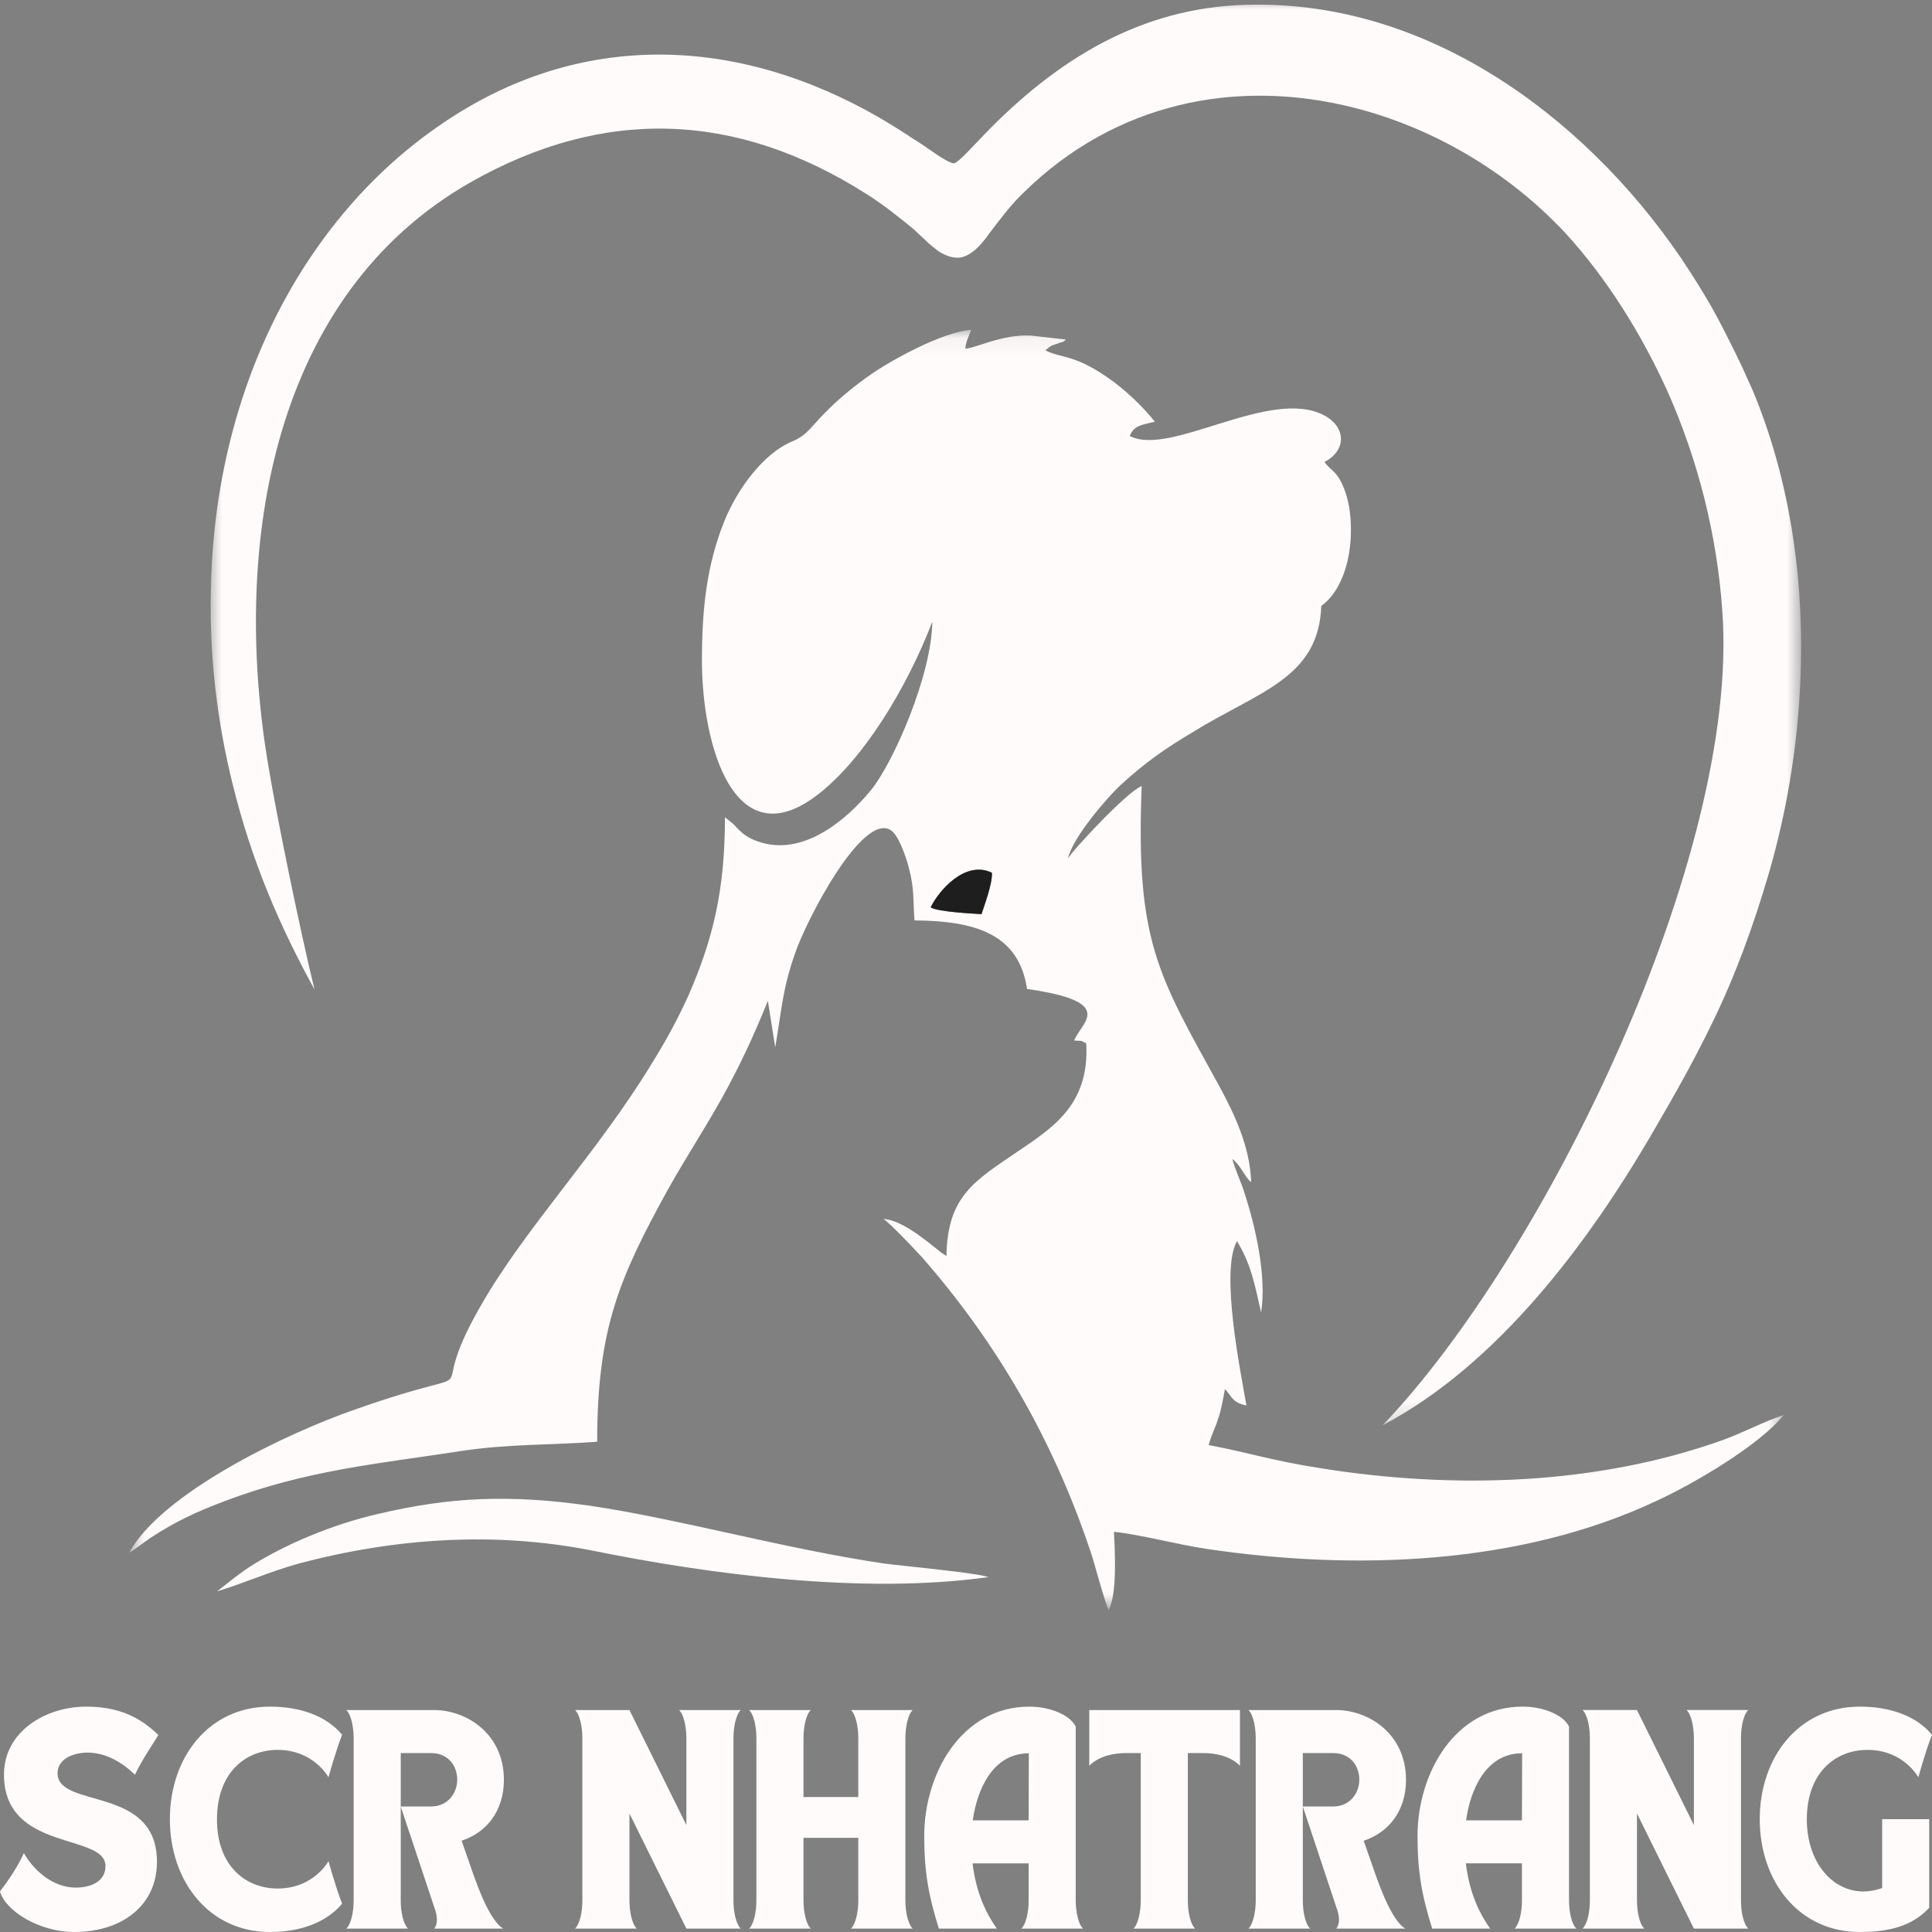 <svg width="100" height="100" viewBox="0 0 100 100" fill="none" xmlns="http://www.w3.org/2000/svg">
<rect x="0" y="0" width="100" height="100" fill="#808080" stroke="none"/>
<mask id="mask0_4_18089" style="mask-type:luminance" maskUnits="userSpaceOnUse" x="6" y="17" width="87" height="67">
<path d="M6.684 17.072H92.405V83.251H6.684V17.072Z" fill="white"/>
</mask>
<g mask="url(#mask0_4_18089)">
<path fill-rule="evenodd" clip-rule="evenodd" d="M50.803 47.317C50.369 47.287 48.526 47.2 48.173 46.964C48.581 46.113 49.962 44.501 51.344 45.175C51.372 45.732 50.966 46.817 50.803 47.317ZM49.962 18.044C50.017 17.575 50.152 17.429 50.26 17.078C48.77 17.166 46.006 18.72 45.057 19.394C44.299 19.921 43.539 20.539 42.943 21.125C41.94 22.093 41.833 22.504 40.992 22.855C39.502 23.471 38.148 25.348 37.497 26.962C36.575 29.248 36.332 31.536 36.332 34.177C36.332 38.635 38.038 44.531 42.402 41.07C44.677 39.281 46.901 35.702 48.255 32.182C48.227 34.94 46.25 39.456 45.085 40.893C43.784 42.478 41.535 44.355 39.257 43.562C38.635 43.358 38.364 43.093 37.957 42.652L37.523 42.301C37.523 46.085 36.901 48.608 35.654 51.482C35.057 52.801 34.46 53.886 33.73 55.059C30.91 59.694 27.171 63.566 24.868 67.613C21.642 73.216 26.059 70.252 18.39 72.951C14.758 74.213 8.364 77.293 6.684 80.371C7.036 80.166 7.415 79.844 7.821 79.579C9.122 78.729 10.152 78.26 11.616 77.702C15.87 76.09 19.556 75.767 23.947 75.093C26.276 74.74 28.553 74.798 30.91 74.624C30.91 68.786 32.05 66.147 34.57 61.571C35.49 59.928 36.439 58.491 37.36 56.848C38.283 55.178 38.959 53.74 39.745 51.805L40.125 54.209C40.477 52.156 40.504 51.189 41.155 49.34C41.724 47.639 44.651 42.008 46.115 42.975C46.493 43.21 46.901 44.325 47.062 45C47.334 46.055 47.253 46.554 47.334 47.639C50.341 47.669 52.726 48.255 53.16 51.189C57.903 51.863 55.924 52.948 55.6 53.858C55.952 53.886 55.924 53.828 56.222 54.005C56.411 57.201 54.434 58.404 52.672 59.605C50.423 61.132 49.041 61.924 48.987 65.002C48.716 64.944 46.954 63.155 45.735 63.097C46.115 63.36 47.334 64.651 47.712 65.062C51.588 69.49 54.488 74.477 56.439 80.285C56.628 80.812 57.199 83.012 57.388 83.335C57.822 82.483 57.712 80.401 57.658 79.286C59.069 79.433 60.857 79.932 62.428 80.166C70.071 81.31 78.689 81.017 85.761 77.674C87.686 76.793 91.073 74.798 92.32 73.244C91.372 73.539 90.179 74.183 89.095 74.564C82.563 76.882 75.192 77.086 68.39 76.001C65.761 75.59 64.624 75.181 62.563 74.798C62.672 74.329 62.917 73.89 63.052 73.421C63.215 72.981 63.295 72.452 63.404 71.896C63.784 72.305 63.784 72.6 64.516 72.747C64.244 71.162 63.134 65.794 64.027 64.24C64.733 65.413 64.922 66.352 65.274 67.936C65.572 66.029 64.976 63.478 64.407 61.717C64.218 61.132 63.919 60.516 63.784 59.987C64.244 60.34 64.407 60.897 64.759 61.19C64.705 59.283 63.81 57.524 63.134 56.263C59.962 50.485 58.77 48.783 59.094 40.689C58.39 40.923 55.491 44.032 55.274 44.443C55.518 43.328 57.388 41.186 58.038 40.601C59.258 39.486 60.288 38.752 61.778 37.871C65.139 35.79 68.255 35.116 68.39 31.362C70.043 30.159 70.206 26.99 69.61 25.406C69.23 24.351 68.906 24.409 68.553 23.912C69.691 23.324 69.691 22.121 68.553 21.506C65.761 20.01 60.558 23.677 58.472 22.562C58.716 22.005 59.069 22.005 59.773 21.828C59.204 21.095 58.227 20.156 57.334 19.54C55.544 18.309 54.894 18.544 54.108 18.133C54.516 17.782 54.407 17.928 54.894 17.721C54.894 17.721 55.057 17.721 55.166 17.575L53.377 17.37C51.887 17.282 50.451 18.044 49.962 18.044Z" fill="#FFFBFB"/>
</g>
<path fill-rule="evenodd" clip-rule="evenodd" d="M11.234 82.366C12.617 81.955 13.89 81.369 15.463 80.928C20.449 79.609 25.598 79.258 30.638 80.254C36.708 81.486 44.649 82.542 51.153 81.632C50.719 81.427 46.654 81.046 45.759 80.928C40.612 80.166 35.109 78.612 30.53 77.936C26.411 77.35 23.321 77.467 19.5 78.377C17.332 78.875 14.784 79.901 12.915 81.105C12.211 81.574 11.777 81.955 11.234 82.366Z" fill="#FFFBFB"/>
<path fill-rule="evenodd" clip-rule="evenodd" d="M50.801 47.316C50.964 46.817 51.37 45.732 51.342 45.174C49.96 44.5 48.579 46.113 48.172 46.963C48.524 47.2 50.367 47.286 50.801 47.316Z" fill="#1E1E1E"/>
<mask id="mask1_4_18089" style="mask-type:luminance" maskUnits="userSpaceOnUse" x="10" y="0" width="84" height="74">
<path d="M10.715 0H93.263V73.773H10.715V0Z" fill="white"/>
</mask>
<g mask="url(#mask1_4_18089)">
<path fill-rule="evenodd" clip-rule="evenodd" d="M12.052 40.628C11.239 37.374 10.833 33.942 10.915 30.539C11.022 24.204 12.81 17.956 16.388 12.854C18.176 10.301 20.344 8.131 22.838 6.431C30.02 1.502 38.204 1.854 45.547 6.108C46.144 6.459 46.712 6.812 47.281 7.193C47.661 7.427 48.041 7.69 48.421 7.955C48.584 8.073 49.179 8.454 49.37 8.454C49.612 8.424 50.398 7.516 50.589 7.339C54.328 3.35 58.638 0.563 64.004 0.27C68.99 0.006 73.731 1.532 77.96 4.317C81.699 6.782 85.032 10.243 87.526 14.143C88.013 14.905 88.501 15.698 88.934 16.52C89.368 17.34 89.775 18.162 90.181 19.012C90.372 19.424 90.533 19.805 90.724 20.216C92.566 24.643 93.326 29.543 93.216 34.382C93.135 38.047 92.566 41.743 91.537 45.263C90.75 47.932 89.829 50.485 88.61 52.977C87.715 54.824 86.713 56.613 85.683 58.374C82.214 64.386 77.498 70.635 71.563 73.773C79.911 65.062 90.046 44.354 89.151 31.682C88.881 27.694 87.878 23.763 86.279 20.186C84.925 17.224 83.136 14.35 80.967 12.002C78.013 8.863 74.139 6.605 70.1 5.579C63.976 4.024 57.715 5.316 52.973 9.978C52.323 10.594 51.808 11.298 51.265 12.002C50.887 12.531 50.398 13.175 49.748 13.323C49.37 13.381 49.017 13.263 48.664 13.059C48.475 12.94 48.285 12.766 48.095 12.619C47.824 12.355 47.554 12.12 47.281 11.855C46.496 11.211 45.684 10.566 44.843 10.037C38.095 5.755 31.239 5.52 24.328 9.451C14.166 15.258 11.998 28.017 13.84 39.339C14.302 42.212 15.575 48.343 16.279 51.217C14.409 47.816 13.001 44.471 12.052 40.628Z" fill="#FFFBFB"/>
</g>
<path d="M0 97.901C0.281 98.909 2.026 99.999 3.845 99.999C6.271 99.999 8.124 98.663 8.124 96.365C8.124 92.39 2.978 93.645 2.978 91.782C2.978 91.019 3.835 90.714 4.528 90.714C5.503 90.714 6.368 91.254 6.986 91.862C7.355 91.078 7.83 90.409 8.2 89.799C7.549 89.203 6.542 88.334 4.473 88.334C2.34 88.334 0.206 89.636 0.206 91.851C0.206 95.872 5.46 94.864 5.46 96.587C5.46 97.385 4.712 97.702 3.911 97.702C2.804 97.702 1.798 96.893 1.235 95.919C0.921 96.611 0.465 97.291 0 97.901Z" fill="#FFFBFB"/>
<path d="M13.97 100C15.508 100 16.873 99.531 17.707 98.534C17.338 97.573 17.003 96.331 17.003 96.331C17.003 96.331 16.245 97.75 14.37 97.75C12.702 97.75 11.23 96.565 11.23 94.174C11.23 91.758 12.702 90.574 14.37 90.574C16.245 90.574 17.003 91.993 17.003 91.993C17.003 91.993 17.338 90.75 17.707 89.789C16.873 88.793 15.508 88.335 13.97 88.335C10.819 88.335 8.793 90.949 8.793 94.161C8.793 97.374 10.819 100 13.97 100Z" fill="#FFFBFB"/>
<path d="M18.306 89.977V98.358C18.306 98.945 18.175 99.589 17.926 99.824H21.12C20.872 99.589 20.742 98.956 20.742 98.371V93.505L22.475 98.71C22.681 99.249 22.638 99.625 22.475 99.824H26.049C25.649 99.6 25.118 98.78 24.511 97.046L23.893 95.276C25.172 94.853 26.082 93.751 26.082 92.122C26.082 89.753 24.164 88.511 22.454 88.511H17.926C18.175 88.745 18.306 89.389 18.306 89.977ZM20.742 93.505V90.739H22.312C23.2 90.739 23.666 91.394 23.666 92.122C23.666 92.766 23.222 93.505 22.291 93.505H20.742Z" fill="#FFFBFB"/>
<path d="M29.764 88.511C30.013 88.745 30.143 89.378 30.143 89.965V98.371C30.143 98.956 30.013 99.589 29.764 99.824H32.958C32.71 99.589 32.58 98.945 32.58 98.358V93.868L35.527 99.824H38.342C38.094 99.589 37.964 98.956 37.964 98.371V89.965C37.964 89.378 38.094 88.745 38.342 88.511H35.147C35.397 88.745 35.527 89.389 35.527 89.977V94.467L32.58 88.511H29.764Z" fill="#FFFBFB"/>
<path d="M41.966 99.824C41.718 99.589 41.588 98.945 41.588 98.358V95.124H44.425V98.371C44.425 98.956 44.295 99.589 44.045 99.824H47.242C46.992 99.589 46.862 98.945 46.862 98.358V89.977C46.862 89.389 46.992 88.745 47.242 88.511H44.045C44.295 88.745 44.425 89.378 44.425 89.965V93.012H41.588V89.977C41.588 89.389 41.718 88.745 41.966 88.511H38.772C39.021 88.745 39.151 89.378 39.151 89.965V98.371C39.151 98.956 39.021 99.589 38.772 99.824H41.966Z" fill="#FFFBFB"/>
<path d="M48.596 99.824H51.596C50.913 98.852 50.502 97.783 50.339 96.447H53.242V98.371C53.242 98.957 53.112 99.589 52.864 99.824H56.059C55.809 99.589 55.679 98.945 55.679 98.358V89.367C55.365 88.734 54.293 88.335 53.285 88.335C49.765 88.335 47.838 91.805 47.838 95.03C47.838 96.941 48.075 98.159 48.596 99.824ZM50.351 94.221C50.566 92.672 51.357 90.75 53.252 90.75L53.242 94.221H50.351Z" fill="#FFFBFB"/>
<path d="M56.381 88.511V91.394C56.912 90.855 57.735 90.739 58.266 90.739H59.045V98.358C59.045 98.945 58.915 99.589 58.667 99.824H61.861C61.611 99.589 61.483 98.956 61.483 98.371V90.739H62.295C62.826 90.739 63.649 90.855 64.18 91.394V88.511H56.381Z" fill="#FFFBFB"/>
<path d="M64.997 89.977V98.358C64.997 98.945 64.867 99.589 64.617 99.824H67.812C67.564 99.589 67.434 98.956 67.434 98.371V93.505L69.166 98.71C69.373 99.249 69.329 99.625 69.166 99.824H72.741C72.34 99.6 71.809 98.78 71.202 97.046L70.585 95.276C71.863 94.853 72.774 93.751 72.774 92.122C72.774 89.753 70.856 88.511 69.145 88.511H64.617C64.867 88.745 64.997 89.389 64.997 89.977ZM67.434 93.505V90.739H69.003C69.891 90.739 70.358 91.394 70.358 92.122C70.358 92.766 69.914 93.505 68.983 93.505H67.434Z" fill="#FFFBFB"/>
<path d="M74.129 99.823H77.129C76.446 98.85 76.035 97.782 75.872 96.446H78.775V98.37C78.775 98.956 78.645 99.588 78.397 99.823H81.592C81.342 99.588 81.212 98.944 81.212 98.357V89.366C80.898 88.733 79.826 88.334 78.819 88.334C75.298 88.334 73.371 91.804 73.371 95.029C73.371 96.94 73.609 98.158 74.129 99.823ZM75.884 94.22C76.099 92.671 76.89 90.749 78.786 90.749L78.775 94.22H75.884Z" fill="#FFFBFB"/>
<path d="M81.912 88.51C82.162 88.745 82.292 89.377 82.292 89.965V98.37C82.292 98.956 82.162 99.588 81.912 99.823H85.107C84.859 99.588 84.729 98.945 84.729 98.357V93.867L87.675 99.823H90.49C90.242 99.588 90.112 98.956 90.112 98.37V89.965C90.112 89.377 90.242 88.745 90.49 88.51H87.295C87.545 88.745 87.675 89.389 87.675 89.976V94.466L84.729 88.51H81.912Z" fill="#FFFBFB"/>
<path d="M91.084 94.161C91.084 97.385 93.11 100 96.261 100C97.756 100 98.968 99.707 99.856 98.745V94.161H97.419V97.725C97.085 97.844 96.759 97.902 96.455 97.902C94.788 97.902 93.521 96.331 93.521 94.174C93.521 91.758 94.993 90.574 96.662 90.574C98.536 90.574 99.294 91.993 99.294 91.993C99.294 91.993 99.629 90.75 99.998 89.789C99.164 88.793 97.799 88.335 96.261 88.335C93.11 88.335 91.084 90.949 91.084 94.161Z" fill="#FFFBFB"/>
</svg>
